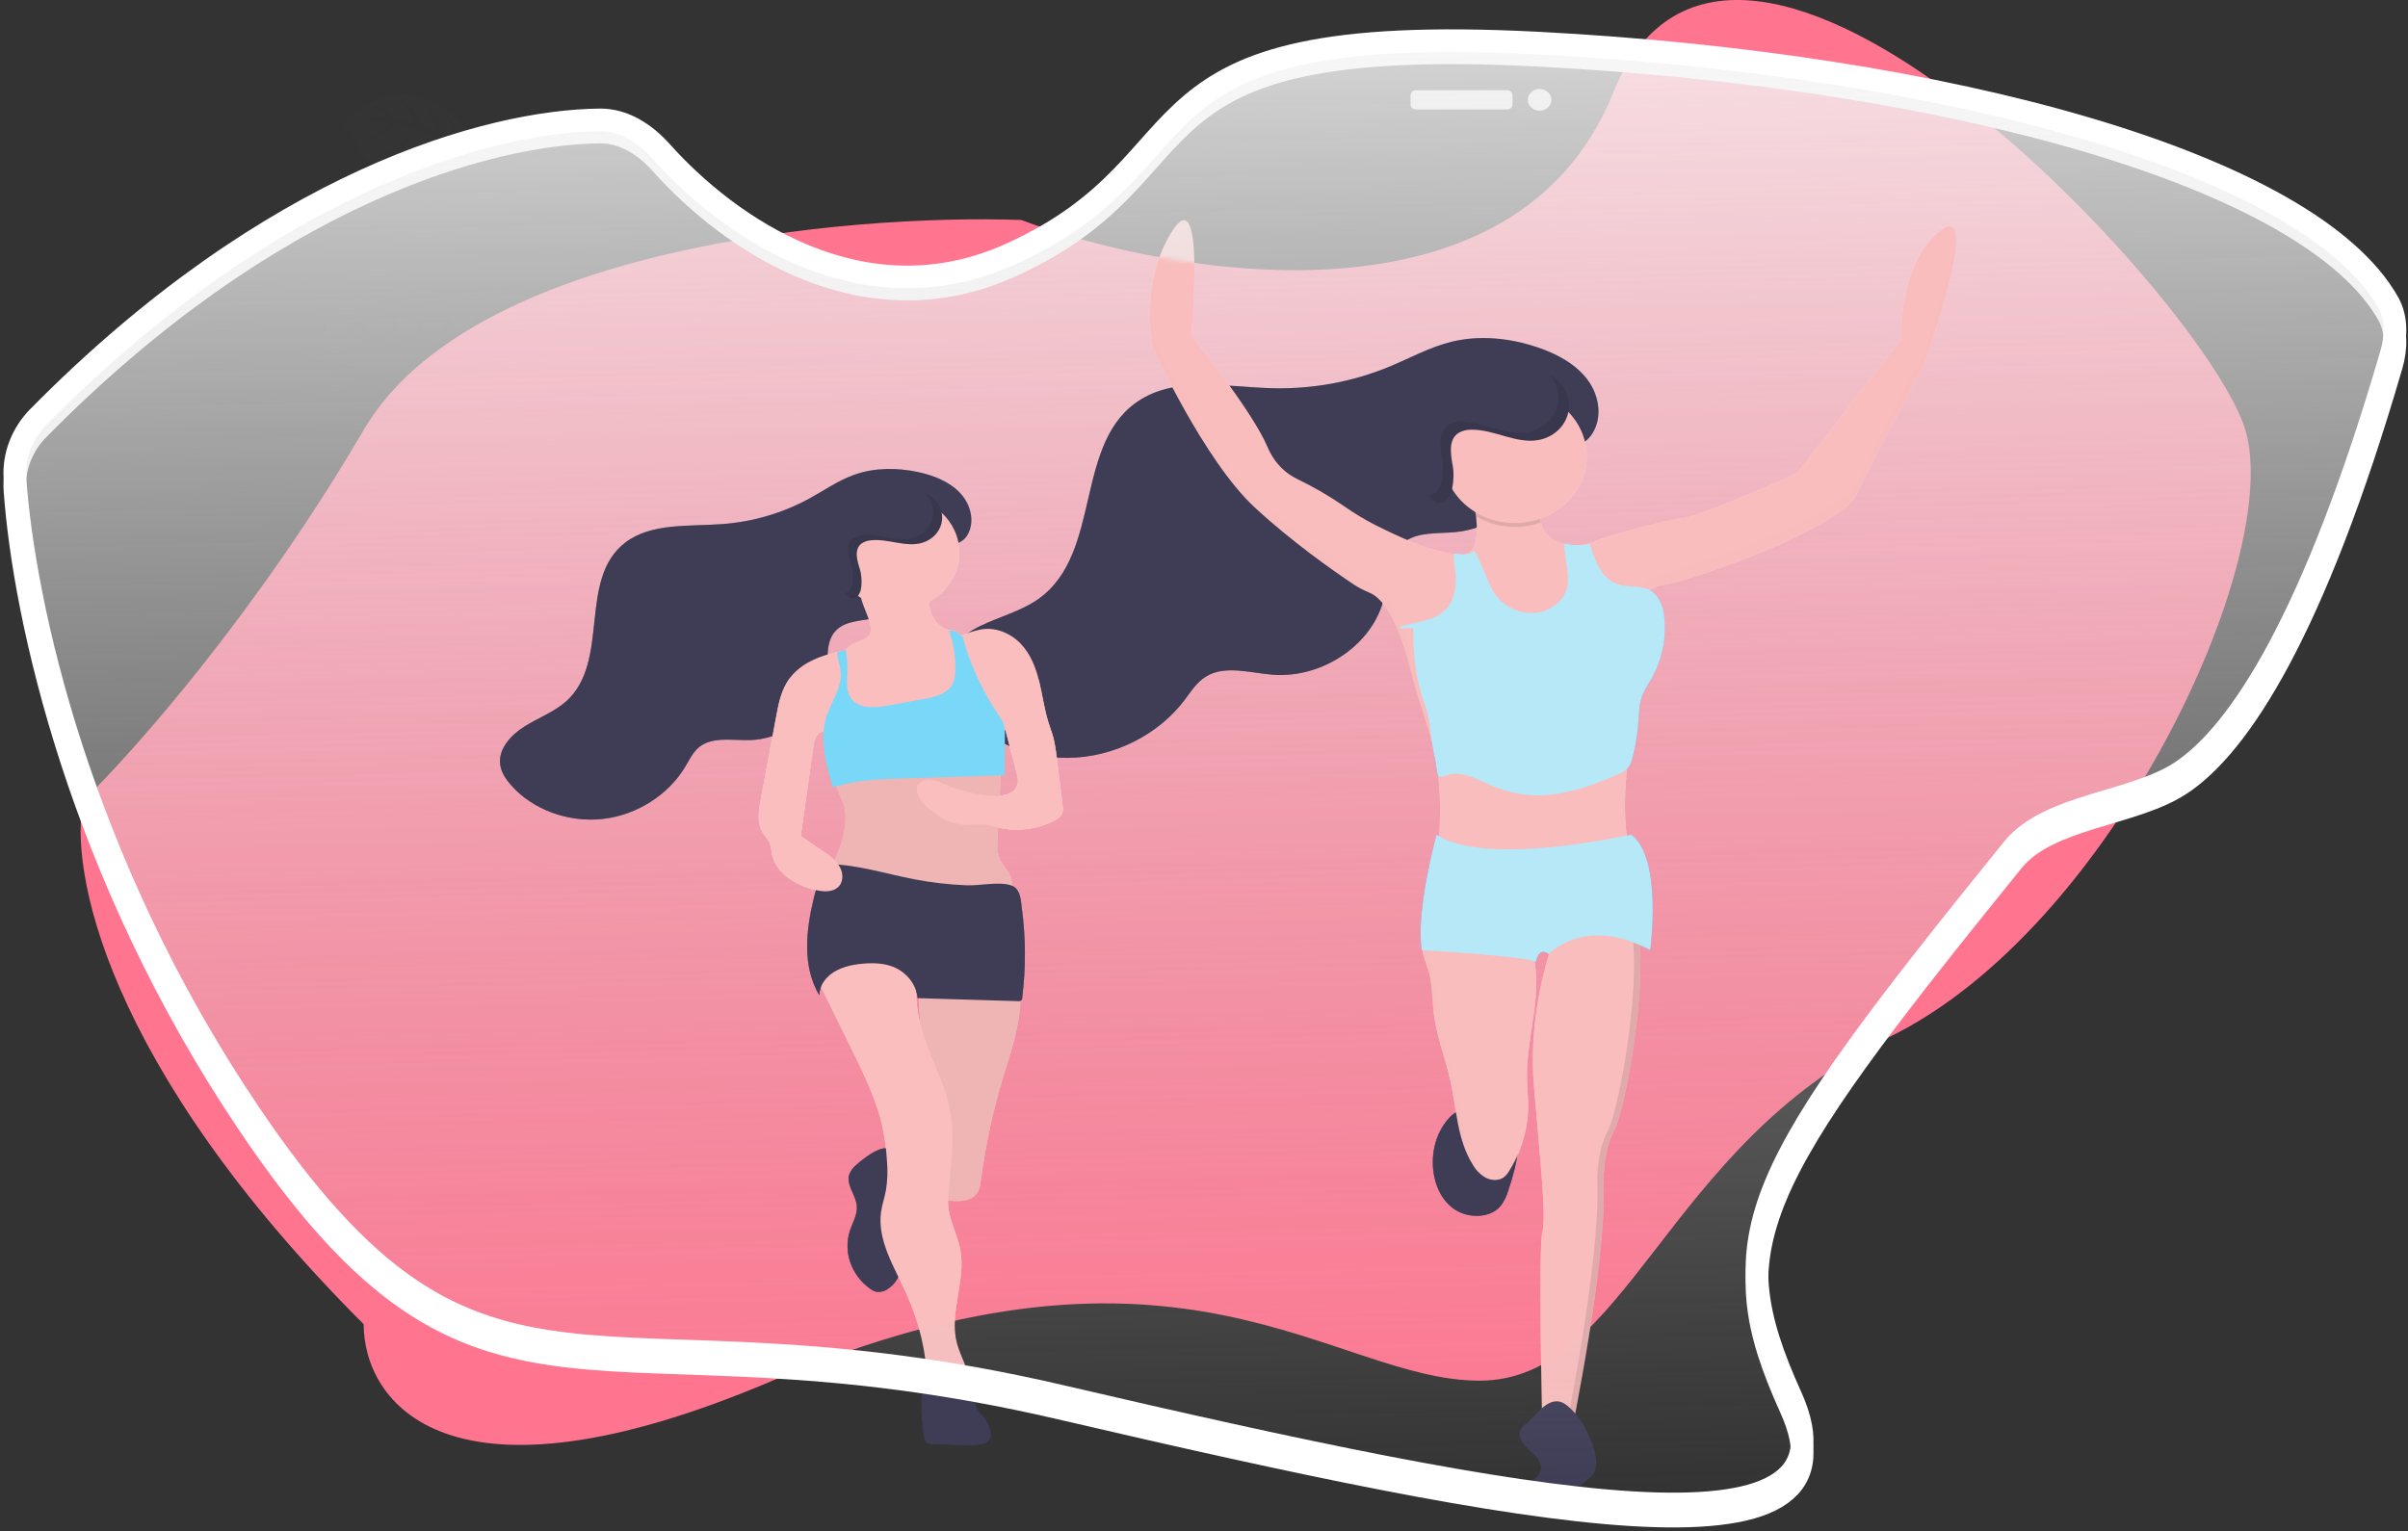 <svg width="533" height="339" viewBox="0 0 533 339" fill="none" xmlns="http://www.w3.org/2000/svg">
<rect x="0" y="0" width="533" height="339" fill="#333333" stroke="none"/>
<path d="M18.5 177.201C15.167 191.868 22.9 235.601 80.5 293.201C80.5 310.201 98.6 336.501 171 305.701C261.5 267.201 295 305.701 327.5 305.701C360 305.701 368.5 253.701 418 229.701C467.5 205.701 505.5 123.701 497 95.201C488.5 66.701 384 -45.799 357 20.701C335.4 73.901 260.667 61.534 226 48.701C187.333 47.368 104.1 54.801 80.5 95.201C56.9 135.601 29.333 166.701 18.5 177.201Z" fill="#FF7590"/>
<path d="M317.203 258.661C317.494 262.132 318.935 265.724 321.969 267.771C325.002 269.819 329.829 269.78 332.146 267.029C332.924 265.997 333.496 264.844 333.836 263.624C335.788 257.906 337.173 251.651 335.034 245.99C330.208 245.699 324.614 243.595 320.99 247.291C318.065 250.302 316.866 254.648 317.203 258.661Z" fill="#3F3D56"/>
<path d="M339.608 223.683C338.966 228.728 337.876 233.752 337.988 238.832C338.03 240.793 338.255 242.736 338.259 244.706C338.268 249.82 336.814 254.844 334.046 259.269C333.755 259.789 333.365 260.256 332.895 260.648C331.785 261.481 330.114 261.412 328.869 260.774C327.652 260.073 326.664 259.079 326.009 257.898C322.521 252.362 322.423 245.634 321.042 239.357C319.984 234.554 318.13 229.9 317.461 225.041C317.025 221.913 317.091 218.725 316.398 215.636C316.187 214.703 315.598 213.302 315.209 211.927C314.853 210.699 314.657 209.493 315.022 208.665C315.766 206.968 318.205 207.628 319.792 207.732C325.38 208.116 330.993 208.103 336.579 207.693C337.131 207.654 337.759 207.632 338.147 207.997C338.317 208.181 338.444 208.395 338.522 208.626C338.966 209.753 339.306 210.914 339.537 212.096C340.31 215.875 340.094 219.835 339.608 223.683Z" fill="#FABDBD"/>
<g opacity="0.1">
<path opacity="0.1" d="M337.454 207.693C337.166 207.665 336.876 207.665 336.588 207.693C333.911 207.892 331.228 207.992 328.551 208.005C331.518 208.011 334.486 207.907 337.454 207.693Z" fill="black"/>
<path opacity="0.1" d="M329.815 260.774C328.598 260.073 327.609 259.079 326.954 257.898C323.467 252.362 323.368 245.634 321.987 239.357C320.93 234.554 319.076 229.9 318.406 225.041C317.971 221.913 318.037 218.725 317.344 215.636C317.133 214.703 316.543 213.302 316.155 211.927C315.799 210.699 315.602 209.493 315.967 208.665C316.122 208.325 316.384 208.036 316.717 207.835C317.051 207.634 317.442 207.53 317.84 207.537C316.656 207.463 315.499 207.593 315.031 208.665C314.666 209.493 314.863 210.699 315.218 211.927C315.607 213.302 316.197 214.703 316.407 215.636C317.1 218.725 317.035 221.913 317.47 225.041C318.14 229.904 319.993 234.559 321.051 239.357C322.432 245.634 322.531 252.371 326.018 257.898C326.673 259.079 327.662 260.073 328.878 260.774C329.626 261.157 330.482 261.318 331.331 261.234C330.799 261.169 330.285 261.013 329.815 260.774Z" fill="black"/>
</g>
<path d="M357.307 250.289C354.499 255.494 354.967 262.869 354.967 262.869C355.435 280.222 347.945 316.662 347.945 316.662H341.391C341.391 316.662 340.455 276.317 341.391 272.847C342.327 269.376 340.923 257.23 339.519 240.311C338.475 227.731 341.316 216.33 342.842 211.328C343.367 209.593 343.732 208.643 343.732 208.643C343.732 208.643 354.499 193.893 360.584 200.834C361.989 202.448 362.733 205.706 362.99 209.818C363.824 223.388 359.461 246.293 357.307 250.289Z" fill="#FABDBD"/>
<path opacity="0.1" d="M362.99 209.818C362.733 205.706 361.998 202.444 360.584 200.834C359.227 199.29 357.635 198.821 355.987 199.025C357.264 199.222 358.409 199.87 359.18 200.834C360.584 202.448 361.329 205.706 361.586 209.818C362.419 223.388 358.056 246.293 355.903 250.289C353.094 255.494 353.562 262.869 353.562 262.869C354.03 280.222 346.541 316.662 346.541 316.662H347.945C347.945 316.662 355.435 280.222 354.967 262.869C354.967 262.869 354.499 255.494 357.307 250.289C359.461 246.293 363.824 223.388 362.99 209.818Z" fill="black"/>
<path d="M337.983 315.078C337.46 315.459 337.008 315.916 336.644 316.432C335.806 317.898 336.996 319.651 338.269 320.818C339.542 321.985 341.078 323.234 341.078 324.895C341.078 326.232 339.987 327.377 338.765 328.088C338.11 328.47 337.286 328.956 337.422 329.676C337.469 329.858 337.553 330.03 337.67 330.184C338.718 331.672 340.577 332.544 342.459 332.873C344.34 333.203 346.283 333.06 348.198 332.917C348.484 332.926 348.765 332.836 348.984 332.665C349.123 332.492 349.197 332.282 349.195 332.066C349.288 331.147 349.228 330.175 349.663 329.346C350.271 328.214 351.671 327.637 352.472 326.622C353.595 325.234 353.441 323.303 353.015 321.616C352.078 317.941 349.995 313.751 346.868 311.204C343.245 308.281 340.403 312.966 337.983 315.078Z" fill="#3F3D56"/>
<path d="M352.167 96.416C354.78 92.798 354.101 87.74 351.432 84.139C348.764 80.539 344.476 78.274 340.052 76.812C334.088 74.843 327.511 74.17 321.384 75.65C316.506 76.825 312.124 79.285 307.527 81.185C299.394 84.548 290.552 86.178 281.649 85.957C271.767 85.701 260.94 83.354 252.649 88.36C237.473 97.509 244.223 122.41 229.866 132.609C225.994 135.359 221.121 136.561 216.814 138.682C212.508 140.804 208.426 144.495 208.529 149.016C208.575 151.185 209.605 153.254 210.869 155.089C216.253 162.997 226.317 167.891 236.396 167.8C246.475 167.708 256.31 162.741 262.119 155.098C263.575 153.185 264.858 151.055 266.969 149.779C271.182 147.22 276.734 149.011 281.762 149.393C292.954 150.239 304.152 142.452 306.38 132.236C307.317 127.876 307.153 122.666 310.94 119.929C313.997 117.72 318.299 118.193 322.175 117.816C329.262 117.135 334.856 113.044 338.704 107.699C340.469 105.248 340.675 102.32 343.081 100.39C345.674 98.268 349.686 99.835 352.167 96.416Z" fill="#3F3D56"/>
<g opacity="0.1">
<path opacity="0.1" d="M272.287 86.794C276.392 86.898 280.497 86.608 284.538 85.927C283.424 85.957 282.3 85.957 281.181 85.927C273.424 85.727 265.087 84.243 257.85 86.031C262.625 86.074 267.564 86.673 272.287 86.794Z" fill="black"/>
<path opacity="0.1" d="M257.597 150.642C255.486 151.918 254.203 154.048 252.747 155.961C248.273 161.782 241.733 165.96 234.271 167.765C234.818 167.787 235.366 167.8 235.918 167.795C246.006 167.704 255.832 162.737 261.642 155.093C263.098 153.18 264.38 151.05 266.492 149.775L266.857 149.567C263.552 149.146 260.308 148.998 257.597 150.642Z" fill="black"/>
<path opacity="0.1" d="M350.96 84.126C348.296 80.543 344.003 78.261 339.58 76.799C333.616 74.83 327.039 74.157 320.911 75.636C320.77 75.667 320.635 75.706 320.499 75.741C323.977 75.92 327.409 76.569 330.685 77.667C335.109 79.129 339.402 81.41 342.065 84.994C344.729 88.577 345.412 93.67 342.8 97.271C340.319 100.702 336.307 99.136 333.681 101.249C331.275 103.179 331.069 106.107 329.304 108.558C325.995 113.144 321.388 116.801 315.654 118.189C317.625 117.972 319.703 117.998 321.669 117.807C328.757 117.126 334.351 113.035 338.199 107.691C339.963 105.24 340.169 102.312 342.576 100.381C345.202 98.268 349.214 99.835 351.695 96.403C354.311 92.785 353.633 87.71 350.96 84.126Z" fill="black"/>
<path opacity="0.1" d="M312.78 118.675C308.927 119.048 304.625 118.579 301.545 120.788C297.757 123.525 297.94 128.735 296.985 133.095C295.342 140.717 288.667 147.003 280.741 149.341L281.298 149.389C292.491 150.235 303.689 142.448 305.917 132.231C306.853 127.872 306.689 122.662 310.476 119.924C311.346 119.321 312.333 118.88 313.383 118.623C313.173 118.627 312.981 118.658 312.78 118.675Z" fill="black"/>
</g>
<path d="M425.887 80.886C425.887 80.886 414.652 101.709 410.907 109.517C407.162 117.326 372.989 129.039 368.308 129.472C367.053 129.632 365.883 130.154 364.966 130.965C362.321 133.134 360.818 136.847 360.818 136.847C360.818 136.847 362.691 148.56 360.35 168.082C360.303 168.459 360.261 168.836 360.224 169.201C358.183 187.777 362.457 192.158 362.457 192.158C362.457 192.158 317.049 208.209 318.453 187.386C318.893 180.831 318.828 176.042 318.392 172.038C317.916 167.939 317.016 163.892 315.705 159.952C314.596 156.356 313.271 152.412 311.899 147.042C311.239 144.362 310.369 141.731 309.297 139.168C309.264 139.09 309.231 139.012 309.203 138.938C306.862 133.555 304.522 131.815 303.183 131.251C301.919 130.741 300.714 130.114 299.588 129.377C295.262 126.483 285.979 119.998 277.712 112.337C266.477 101.925 255.242 77.198 255.242 77.198C255.242 77.198 251.966 62.883 259.456 51.17C266.946 39.457 263.669 74.162 263.669 74.162C263.669 74.162 277.244 91.08 280.521 98.889C282.206 102.906 284.884 104.962 287.075 106.029C290.694 107.775 294.16 109.783 297.439 112.033C299.655 113.585 301.984 114.994 304.409 116.25C309.643 118.853 315.911 121.79 321.135 122.562C321.951 122.687 322.776 122.752 323.602 122.757C323.995 122.769 324.384 122.696 324.742 122.546C325.099 122.395 325.414 122.171 325.662 121.889C327.067 120.358 327.034 117.061 326.711 114.35C326.538 112.945 326.282 111.551 325.943 110.172C325.943 110.172 341.157 101.279 340.689 112.124C340.616 113.323 340.736 114.524 341.045 115.69C341.294 116.76 341.845 117.75 342.642 118.558C343.439 119.366 344.453 119.963 345.581 120.289C347.408 120.785 349.341 120.843 351.198 120.458C351.777 120.366 352.337 120.189 352.855 119.933C354.26 119.065 368.304 115.161 372.517 114.727C376.73 114.293 397.795 104.75 397.795 104.75L420.733 75.25C420.733 75.25 420.265 57.898 429.628 50.957C438.99 44.016 425.887 80.886 425.887 80.886Z" fill="#FABDBD"/>
<g opacity="0.1">
<path opacity="0.1" d="M360.224 166.598C359.815 170.084 359.635 173.59 359.685 177.096C359.732 174.806 359.896 172.19 360.224 169.201C360.261 168.836 360.303 168.459 360.35 168.082C361.169 161.401 361.56 154.681 361.52 147.957C361.448 153.812 361.058 159.66 360.35 165.479C360.322 165.856 360.261 166.234 360.224 166.598Z" fill="black"/>
<path opacity="0.1" d="M326.43 109.895C326.116 110.064 325.962 110.168 325.962 110.168C326.417 112.024 326.717 113.909 326.861 115.807C326.955 113.828 326.811 111.845 326.43 109.895Z" fill="black"/>
<path opacity="0.1" d="M263.889 71.806C264.118 68.769 264.46 63.325 264.394 58.484C264.315 64.956 263.692 71.559 263.692 71.559L263.889 71.806Z" fill="black"/>
<path opacity="0.1" d="M318.486 186.879C318.486 187.048 318.486 187.217 318.453 187.386C317.049 208.209 362.457 192.158 362.457 192.158C361.926 191.493 361.525 190.747 361.272 189.954C354.433 192.21 320.064 202.7 318.486 186.879Z" fill="black"/>
<path opacity="0.1" d="M425.887 78.283C425.887 78.283 414.652 99.106 410.907 106.914C407.162 114.723 372.989 126.436 368.308 126.87C367.053 127.029 365.883 127.551 364.966 128.362C362.321 130.531 360.818 134.244 360.818 134.244C360.818 134.244 360.931 134.951 361.066 136.296C361.591 135.181 362.939 132.622 364.966 130.965C365.883 130.154 367.053 129.632 368.308 129.472C372.989 129.039 407.162 117.326 410.907 109.517C414.652 101.709 425.887 80.886 425.887 80.886C425.887 80.886 433.803 58.609 432.933 51.946C432.212 60.483 425.887 78.283 425.887 78.283Z" fill="black"/>
<path opacity="0.1" d="M318.392 169.435C317.916 165.336 317.016 161.289 315.705 157.349C314.596 153.753 313.271 149.81 311.899 144.439C311.239 141.759 310.369 139.128 309.297 136.565C309.264 136.487 309.231 136.409 309.203 136.335C306.862 130.952 304.522 129.212 303.183 128.648C301.919 128.139 300.714 127.511 299.588 126.774C295.262 123.881 285.979 117.395 277.712 109.734C266.477 99.323 255.243 74.595 255.243 74.595C254.827 72.508 254.596 70.393 254.55 68.27C254.435 71.261 254.668 74.254 255.243 77.198C255.243 77.198 266.477 101.925 277.712 112.337C285.979 119.998 295.262 126.484 299.588 129.377C300.723 130.115 301.937 130.743 303.211 131.251C304.545 131.815 306.881 133.555 309.231 138.938C309.259 139.012 309.292 139.09 309.325 139.168C310.393 141.731 311.258 144.363 311.914 147.042C313.285 152.412 314.61 156.356 315.719 159.952C317.03 163.892 317.93 167.939 318.406 172.038C318.603 173.851 318.72 175.825 318.753 178.046C318.809 175.172 318.689 172.297 318.392 169.435Z" fill="black"/>
</g>
<path d="M365.383 150.547C364.668 151.642 364.042 152.785 363.51 153.965C362.803 155.787 362.799 157.77 362.668 159.7C362.481 162.41 362.036 165.098 361.338 167.735C361.225 168.22 361.069 168.696 360.87 169.157C360.73 169.468 360.546 169.76 360.322 170.025C360.073 170.308 359.779 170.555 359.452 170.758C358.949 171.069 358.418 171.337 357.865 171.561C351.348 174.381 344.242 176.871 337.132 175.899C334.126 175.412 331.217 174.505 328.504 173.209C325.929 172.051 323.018 170.676 320.349 171.639C319.94 171.831 319.498 171.959 319.043 172.016C318.955 172.018 318.867 172.01 318.781 171.995C317.901 171.838 317.901 169.088 317.7 168.277C316.932 165.162 316.815 162.637 316.356 159.93C316.112 158.433 315.735 156.958 315.228 155.518C313.356 150.269 312.789 144.673 312.789 139.172C312.789 138.899 310.683 139.172 309.98 139.146C309.803 139.146 309.704 139.12 309.746 139.064C309.787 139.01 309.834 138.961 309.887 138.917C310.132 138.732 310.418 138.6 310.725 138.53L311.277 138.379C314.17 137.619 317.363 137.303 319.525 135.416C321.772 133.468 322.334 130.357 322.236 127.512C322.208 126.596 321.726 124.375 321.805 122.531C322.621 122.656 323.446 122.722 324.272 122.727C324.664 122.738 325.054 122.666 325.411 122.516C325.769 122.365 326.084 122.14 326.332 121.859C327.113 123.26 327.789 124.71 328.354 126.197C329.15 128.011 329.759 129.919 330.924 131.559C332.797 134.231 336.252 135.988 339.688 135.719C343.124 135.45 346.321 133.004 346.934 129.863C347.472 127.108 346.223 123.143 346.251 120.28C348.077 120.777 350.01 120.835 351.868 120.449C351.947 120.626 352.014 120.807 352.069 120.991C353.123 124.34 354.527 128.184 358.061 129.373C360.346 130.136 363.047 129.564 365.158 130.674C365.32 130.761 365.477 130.856 365.626 130.96C366.114 131.296 366.534 131.709 366.867 132.179C367.734 133.506 368.249 135.005 368.369 136.552C368.91 141.389 367.869 146.265 365.383 150.547Z" fill="#6C63FF"/>
<path opacity="0.1" d="M341.045 115.686C338.71 116.52 336.195 116.833 333.705 116.6C331.215 116.368 328.819 115.595 326.711 114.345C326.538 112.941 326.282 111.546 325.943 110.168C325.943 110.168 341.157 101.275 340.689 112.12C340.616 113.318 340.736 114.52 341.045 115.686Z" fill="black"/>
<path d="M335.301 115.807C344.091 115.807 351.217 109.204 351.217 101.058C351.217 92.912 344.091 86.308 335.301 86.308C326.511 86.308 319.385 92.912 319.385 101.058C319.385 109.204 326.511 115.807 335.301 115.807Z" fill="#FABDBD"/>
<path d="M321.613 103.5C321.145 100.793 320.424 97.383 322.868 95.835C323.739 95.345 324.747 95.104 325.765 95.141C330.826 95.093 335.661 98.359 340.623 97.405C342.203 97.099 343.653 96.376 344.799 95.323C345.945 94.271 346.739 92.935 347.086 91.474C347.432 90.014 347.315 88.492 346.75 87.091C346.185 85.691 345.195 84.471 343.9 83.58C341.948 82.235 339.481 81.749 337.094 81.293C330.816 80.096 324.263 78.903 318.065 80.426C311.867 81.948 306.202 87.098 306.699 93.006C306.933 95.835 308.487 98.403 310.111 100.815C311.347 102.646 316.159 111.226 318.495 111.357C321.791 111.534 321.936 105.27 321.613 103.5Z" fill="#3F3D56"/>
<path d="M361.052 184.783C361.052 184.783 328.752 192.158 317.985 184.783C317.985 184.783 313.304 201.702 314.708 210.378C314.708 210.378 337.646 211.68 339.987 212.981C339.987 212.981 340.455 209.51 342.796 211.246C342.796 211.246 350.754 202.57 365.265 210.378C365.265 210.378 368.074 189.989 361.052 184.783Z" fill="#6C63FF"/>
<path opacity="0.1" d="M343.91 83.58C343.577 83.356 343.228 83.153 342.866 82.972C343.832 83.99 344.493 85.225 344.782 86.553C345.072 87.882 344.98 89.257 344.516 90.543C344.052 91.828 343.232 92.978 342.139 93.878C341.045 94.778 339.715 95.396 338.283 95.67C333.321 96.624 328.485 93.358 323.425 93.405C322.406 93.368 321.398 93.61 320.527 94.1C318.083 95.648 318.8 99.058 319.268 101.765C319.577 103.535 319.45 109.799 316.164 109.63H316.108C317.011 110.649 317.854 111.339 318.505 111.365C321.781 111.534 321.917 105.292 321.608 103.5C321.14 100.793 320.424 97.383 322.868 95.835C323.739 95.345 324.747 95.104 325.765 95.141C330.826 95.093 335.661 98.36 340.623 97.405C342.203 97.099 343.653 96.376 344.799 95.323C345.945 94.271 346.739 92.935 347.086 91.474C347.432 90.014 347.315 88.492 346.75 87.091C346.185 85.691 345.195 84.471 343.9 83.58H343.91Z" fill="black"/>
<g opacity="0.1">
<path opacity="0.1" d="M111.421 62.974C111.421 62.974 76.419 49.335 71.832 73.932C71.832 73.932 69.44 77.762 72.768 80.929C72.768 80.929 73.484 79.233 76.869 80.99C78.077 81.605 79.359 82.087 80.689 82.426C82.486 82.885 84.395 82.791 86.128 82.157C86.128 82.157 97.639 81.58 107.32 67.624C107.32 67.624 111.468 65.247 111.679 64.358L104.741 64.791C104.741 64.791 105.27 69.498 102.4 72.322C102.4 72.322 104.952 65.021 103.725 64.813C103.477 64.77 100.06 65.19 100.06 65.19C100.06 65.19 100.944 73.372 96.315 77.606C96.315 77.606 100.612 69.281 98.74 65.338L93.623 66.253C93.623 66.253 95.027 74.86 89.962 79.871C89.962 79.871 94.124 71.021 92.518 66.522L87.612 68.049C87.612 68.049 88.797 76.474 84.56 80.63C84.56 80.63 88.258 69.954 86.517 68.483C86.517 68.483 82.107 70.14 81.162 71.086C81.162 71.086 81.864 77.159 79.167 79.328C79.167 79.328 80.825 71.954 80.005 71.65C80.005 71.65 74.879 75.224 73.321 78.309C73.321 78.309 75.268 73.598 79.359 70.934C79.359 70.934 75.923 70.396 73.274 71.728C73.274 71.728 75.048 68.6 80.6 70.084C80.6 70.084 84.715 67.446 85.539 67.481C85.539 67.481 80.286 65.312 76.49 65.576C76.49 65.576 80.558 63.407 86.826 67.034L91.713 65.394C91.713 65.394 84.93 62.171 81.527 62.184C81.527 62.184 86.049 60.566 92.986 65.078L97.991 64.127C97.991 64.127 92.373 60.939 88.586 60.197C88.586 60.197 93.132 59.533 99.437 63.911L102.864 63.642C102.864 63.642 98.716 61.382 97.462 60.831C96.207 60.28 96.263 59.92 96.263 59.92C99.249 60.4 102.032 61.641 104.301 63.503C104.301 63.503 111.388 63.377 111.421 62.974Z" fill="#6C63FF"/>
</g>
<g opacity="0.1">
<path opacity="0.1" d="M110.129 38.524C110.129 38.524 97.705 11.944 79.874 24.134C79.874 24.134 76.097 25.15 76.129 28.776C76.129 28.776 77.599 28.147 78.526 30.976C78.873 31.98 79.344 32.944 79.93 33.848C80.706 35.063 81.888 36.012 83.296 36.55C83.296 36.55 90.487 42.285 104.83 39.105C104.83 39.105 108.757 39.886 109.432 39.465L105.045 36.056C105.045 36.056 102.471 39.131 99.016 39.283C99.016 39.283 105.022 36.29 104.418 35.518C104.296 35.362 102.012 33.809 102.012 33.809C102.012 33.809 97.504 39.136 92.181 39.218C92.181 39.218 99.854 36.537 101.165 33.21L97.565 31.041C97.565 31.041 93.099 36.893 87.018 37.197C87.018 37.197 94.929 34.16 96.741 30.62L92.888 28.937C92.888 28.937 88.413 34.576 83.352 34.789C83.352 34.789 92.111 30.399 91.975 28.607C91.975 28.607 88.338 27.262 87.186 27.34C87.186 27.34 83.877 31.31 80.923 31.197C80.923 31.197 86.442 27.687 86.138 27.076C86.138 27.076 80.895 26.494 78.072 27.51C78.072 27.51 82.126 25.74 86.194 26.321C86.194 26.321 84.485 24.182 82.103 23.588C82.103 23.588 85.08 22.664 87.467 26.477C87.467 26.477 91.531 27.08 92.003 27.531C92.003 27.531 90.225 23.458 87.79 21.623C87.79 21.623 91.535 22.49 93.033 27.943L96.942 29.553C96.942 29.553 94.896 24.056 92.841 22.273C92.841 22.273 96.525 23.696 97.874 30.039L101.427 32.117C101.427 32.117 100.046 27.258 98.257 24.837C98.257 24.837 101.366 26.837 102.424 32.767L104.624 34.416C104.624 34.416 103.547 30.885 103.14 29.895C102.733 28.907 102.99 28.724 102.99 28.724C104.466 30.587 105.356 32.793 105.56 35.097C105.56 35.097 109.876 38.75 110.129 38.524Z" fill="#6C63FF"/>
</g>
<path d="M333.588 19.987H313.407C312.75 19.987 312.218 20.481 312.218 21.089V23.132C312.218 23.741 312.75 24.234 313.407 24.234H333.588C334.244 24.234 334.777 23.741 334.777 23.132V21.089C334.777 20.481 334.244 19.987 333.588 19.987Z" fill="#E6E8EC"/>
<path d="M340.787 24.516C342.222 24.516 343.385 23.438 343.385 22.109C343.385 20.779 342.222 19.701 340.787 19.701C339.352 19.701 338.189 20.779 338.189 22.109C338.189 23.438 339.352 24.516 340.787 24.516Z" fill="#E6E8EC"/>
<path d="M189.541 257.928C188.857 258.484 188.33 259.187 188.006 259.976C187.206 262.292 189.443 264.565 189.659 266.99C189.827 268.917 188.722 270.712 188.095 272.561C187.387 274.856 187.433 277.295 188.227 279.567C189.02 281.838 190.526 283.839 192.552 285.315C192.983 285.654 193.492 285.897 194.04 286.026C194.493 286.076 194.951 286.041 195.388 285.922C195.825 285.802 196.232 285.602 196.582 285.332C197.669 284.599 198.498 283.585 198.965 282.417C199.353 281.269 199.563 280.075 199.587 278.872L199.92 274.231C200.266 269.385 200.58 264.388 199.307 259.629C198.89 258.067 198.118 254.479 196.17 254.262C194.223 254.045 190.834 256.757 189.541 257.928Z" fill="#3F3D56"/>
<path d="M222.198 237.99C219.859 245.6 218.164 253.367 217.128 261.221C216.978 262.327 216.824 263.49 216.103 264.383C214.666 266.175 211.787 266.062 209.399 265.771C208.826 265.744 208.268 265.595 207.765 265.338C206.867 264.774 206.67 263.646 206.562 262.644C204.927 247.871 203.835 233.059 203.286 218.208C203.262 217.64 223.27 217.588 224.983 219.076C226.696 220.564 225.367 226.13 224.983 228.026C224.356 231.401 223.223 234.689 222.198 237.99Z" fill="#FBBEBE"/>
<path opacity="0.05" d="M222.198 237.99C219.859 245.6 218.164 253.367 217.128 261.221C216.978 262.327 216.824 263.49 216.103 264.383C214.666 266.175 211.787 266.062 209.399 265.771C208.826 265.744 208.268 265.595 207.765 265.338C206.867 264.774 206.67 263.646 206.562 262.644C204.927 247.871 203.835 233.059 203.286 218.208C203.262 217.64 223.27 217.588 224.983 219.076C226.696 220.564 225.367 226.13 224.983 228.026C224.356 231.401 223.223 234.689 222.198 237.99Z" fill="black"/>
<path d="M180.535 216.096L188.638 232.611C191.334 238.103 194.049 243.656 195.337 249.569C195.853 252.039 196.183 254.539 196.325 257.052C196.52 259.205 196.448 261.373 196.109 263.511C195.814 265.099 195.271 266.643 195.033 268.24C194.096 274.604 197.986 280.59 200.65 286.512C202.951 291.598 204.416 296.975 204.994 302.463C205.238 304.801 205.373 307.283 206.815 309.213C209.451 308.48 212.025 307.847 214.773 308.133C215.265 304.398 212.718 300.958 211.782 297.288C210.064 290.564 213.86 283.497 212.568 276.69C211.866 273.003 209.689 269.533 209.867 265.793C210.2 258.974 211.581 252.085 210.176 245.404C208.594 237.851 204.044 230.984 203.037 223.349C202.265 217.484 203.506 210.998 199.981 206.07C192.28 205.65 184.317 209.862 180.535 216.096Z" fill="#FBBEBE"/>
<path d="M207.166 319.811C206.356 319.837 205.411 319.811 204.91 319.217C204.665 318.871 204.525 318.471 204.503 318.059C204.119 315.443 203.931 312.807 203.941 310.168C203.941 309.205 203.988 308.181 204.568 307.387C204.994 306.902 205.48 306.466 206.015 306.085C207.255 305.023 208.159 303.483 209.76 302.992C210.461 302.803 211.205 302.794 211.911 302.966C212.618 303.138 213.261 303.484 213.771 303.968C214.782 304.966 215.407 306.246 215.55 307.608C215.784 309.222 215.588 310.979 216.51 312.38C216.875 312.922 217.385 313.365 217.797 313.877C219.202 315.612 220.461 319.009 217.563 319.711C214.492 320.453 210.354 319.716 207.166 319.811Z" fill="#3F3D56"/>
<path d="M214.193 118.358C215.831 115.426 214.853 111.652 212.512 109.161C210.172 106.671 206.75 105.283 203.257 104.533C198.576 103.518 193.558 103.526 189.078 105.123C185.506 106.394 182.431 108.593 179.135 110.389C173.311 113.566 166.793 115.493 160.059 116.029C152.569 116.614 144.204 115.703 138.413 120.124C127.805 128.219 135.192 146.46 125.306 155.293C122.637 157.674 119.075 158.963 116.018 160.902C112.961 162.841 110.227 165.943 110.719 169.344C110.953 170.979 111.917 172.454 113.031 173.743C117.816 179.283 125.849 182.185 133.446 181.321C141.044 180.458 148 175.938 151.703 169.717C152.639 168.16 153.398 166.455 154.872 165.323C157.826 163.062 162.161 163.978 165.99 163.869C174.505 163.626 182.239 156.863 182.983 148.994C183.301 145.632 182.683 141.719 185.291 139.359C187.393 137.45 190.679 137.468 193.553 136.882C198.834 135.81 202.677 132.271 205.088 127.95C206.193 125.963 206.08 123.742 207.719 122.093C209.465 120.28 212.634 121.143 214.193 118.358Z" fill="#3F3D56"/>
<g opacity="0.1">
<path opacity="0.1" d="M153.079 117.404C156.185 117.158 159.255 116.616 162.24 115.786C161.398 115.894 160.555 115.985 159.708 116.05C153.838 116.506 147.415 116.05 142.125 117.963C145.73 117.621 149.508 117.681 153.079 117.404Z" fill="black"/>
<path opacity="0.1" d="M147.855 166.698C146.381 167.826 145.603 169.535 144.686 171.092C141.849 175.831 137.306 179.496 131.85 181.447C132.267 181.421 132.683 181.387 133.1 181.339C140.697 180.471 147.654 175.96 151.357 169.739C152.293 168.181 153.047 166.472 154.526 165.344L154.779 165.162C152.209 165.106 149.746 165.249 147.855 166.698Z" fill="black"/>
<path opacity="0.1" d="M212.161 109.187C209.821 106.697 206.375 105.314 202.906 104.559C198.225 103.544 193.207 103.557 188.722 105.153L188.423 105.266C191.061 105.127 193.707 105.344 196.278 105.912C199.747 106.667 203.197 108.051 205.533 110.545C207.868 113.04 208.852 116.809 207.213 119.742C205.654 122.527 202.485 121.659 200.702 123.46C199.063 125.104 199.175 127.329 198.071 129.316C195.997 133.034 192.856 136.166 188.661 137.654C190.127 137.333 191.7 137.19 193.16 136.895C198.44 135.819 202.284 132.284 204.695 127.963C205.804 125.976 205.692 123.75 207.325 122.106C209.114 120.306 212.283 121.169 213.837 118.389C215.476 115.465 214.497 111.691 212.161 109.187Z" fill="black"/>
<path opacity="0.1" d="M186.536 138.253C183.662 138.834 180.376 138.821 178.274 140.725C175.666 143.09 176.284 147.003 175.966 150.365C175.409 156.243 170.948 161.505 165.176 163.895H165.602C174.117 163.652 181.846 156.885 182.59 149.02C182.913 145.654 182.295 141.741 184.902 139.381C185.5 138.852 186.203 138.437 186.971 138.157L186.536 138.253Z" fill="black"/>
</g>
<path d="M214.333 157.839C213.945 158.477 213.144 158.772 212.4 159.028C204.695 161.657 196.587 164.333 188.46 163.227C188.156 162.043 187.856 160.854 187.557 159.67C187.123 157.952 186.686 156.234 186.246 154.516C186.04 153.696 185.829 152.868 185.661 152.035C185.37 150.72 185.277 149.374 185.385 148.035C185.434 147.55 185.528 147.07 185.665 146.599C185.906 145.744 186.308 144.934 186.854 144.209C186.948 144.092 187.046 143.975 187.149 143.862C187.612 143.345 188.174 142.911 188.807 142.582C190.188 141.879 192.083 141.58 192.64 140.218C192.856 139.506 192.835 138.75 192.58 138.049C192.111 136.314 191.264 134.683 190.74 132.965C190.075 130.796 191.077 130.93 193.338 130.405C197.411 129.455 201.671 128.774 205.851 129.538C205.654 131.451 205.462 133.411 205.982 135.277C206.502 137.142 207.892 138.912 209.891 139.428C210.186 139.506 210.499 139.554 210.827 139.619C211.261 139.684 211.673 139.841 212.03 140.079C212.276 140.268 212.472 140.507 212.601 140.778C212.805 141.235 212.939 141.717 212.999 142.209C213.733 146.761 214.262 151.335 214.586 155.931V156.104C214.682 156.693 214.595 157.295 214.333 157.839Z" fill="#FBBEBE"/>
<path d="M174.665 150.365C172.914 152.833 172.324 155.835 171.79 158.75L168.392 177.014C167.924 179.513 167.507 182.259 168.888 184.449C169.356 185.191 170.011 185.833 170.353 186.618C170.611 187.408 170.781 188.221 170.859 189.043C171.654 193.23 176.097 196.054 180.554 197.069C182.164 197.438 184.046 197.581 185.314 196.587C186.719 195.507 186.719 193.451 185.89 191.967C185.062 190.484 183.549 189.434 182.084 188.44L177.23 185.126L180.039 165.171C180.245 163.722 180.975 161.843 182.557 162.004C183.999 162.147 185.108 164.095 186.391 163.466C186.793 163.214 187.076 162.829 187.182 162.39C187.744 160.755 187.589 158.993 187.43 157.28L186.85 151.094C186.658 149.085 187.215 147.58 187.477 145.693C187.781 143.493 186.199 144.161 184.247 144.634C180.497 145.554 176.832 147.302 174.665 150.365Z" fill="#FBBEBE"/>
<path d="M235.029 180.358C234.672 180.914 234.144 181.359 233.512 181.634C229.722 183.614 225.265 184.195 221.032 183.261C220.057 182.995 219.066 182.781 218.064 182.619C216.463 182.436 214.834 182.731 213.219 182.619C209.942 182.389 207.063 180.493 204.793 178.28C203.426 176.979 202.185 174.849 203.459 173.452C203.814 173.115 204.256 172.867 204.743 172.73C205.23 172.594 205.746 172.573 206.244 172.671C207.235 172.876 208.191 173.206 209.086 173.652C212.219 174.998 215.57 175.854 219.005 176.185C221.346 176.411 224.323 176.042 225.133 173.981C225.526 172.979 225.25 171.869 224.974 170.832C224.218 167.992 223.463 165.15 222.708 162.308C222.656 162.059 222.561 161.821 222.427 161.6C222.389 161.541 222.343 161.486 222.291 161.436C221.993 161.205 221.632 161.055 221.247 161.002C219.501 160.603 217.755 159.956 216.505 158.763C215.686 157.916 215.033 156.943 214.577 155.887C214.446 155.623 214.324 155.354 214.197 155.085C213.238 153.011 212.227 150.885 211.445 148.708C210.899 147.236 210.497 145.721 210.242 144.183C210.036 142.851 209.924 142.239 210.71 141.649C210.921 141.502 211.145 141.371 211.379 141.259C211.74 141.081 212.147 140.903 212.578 140.734L212.994 140.574C214.275 140.099 215.591 139.711 216.931 139.411C220.18 138.713 223.649 140.17 225.877 142.474C228.105 144.777 229.262 147.792 230.001 150.807C230.741 153.822 231.12 156.911 232.047 159.878C232.407 161.041 232.857 162.186 233.166 163.349C233.497 164.732 233.733 166.133 233.873 167.544C234.313 171.138 234.751 174.733 235.188 178.328C235.35 179.005 235.294 179.71 235.029 180.358Z" fill="#FBBEBE"/>
<path d="M186.962 178.797C187.898 184.332 185.207 189.776 182.604 194.848C184.078 195.845 185.881 196.34 187.641 196.769C199.422 199.639 211.668 200.494 223.78 199.29C224.07 197.416 224.342 195.429 223.513 193.702C222.998 192.631 222.109 191.759 221.542 190.709C220.606 188.974 220.7 186.957 220.803 185.031L221.641 168.619C215.831 166.138 209.095 168.463 202.705 168.797C199.395 168.971 196.044 168.598 192.781 169.14C191.086 169.422 185.759 170.199 184.959 171.817C184.158 173.435 186.677 177.035 186.962 178.797Z" fill="#FBBEBE"/>
<path opacity="0.05" d="M186.962 178.797C187.898 184.332 185.207 189.776 182.604 194.848C184.078 195.845 185.881 196.34 187.641 196.769C199.422 199.639 211.668 200.494 223.78 199.29C224.07 197.416 224.342 195.429 223.513 193.702C222.998 192.631 222.109 191.759 221.542 190.709C220.606 188.974 220.7 186.957 220.803 185.031L221.641 168.619C215.831 166.138 209.095 168.463 202.705 168.797C199.395 168.971 196.044 168.598 192.781 169.14C191.086 169.422 185.759 170.199 184.959 171.817C184.158 173.435 186.677 177.035 186.962 178.797Z" fill="black"/>
<path d="M202.354 194.683C196.058 193.468 189.869 191.46 183.442 191.321C183.119 191.29 182.794 191.348 182.506 191.486C182.192 191.726 181.982 192.064 181.916 192.436C181.251 194.561 180.656 196.703 180.132 198.86C178.391 206.031 177.534 213.953 181.363 220.39C181.326 218.3 182.744 216.343 184.64 215.185C186.536 214.026 188.806 213.558 191.053 213.367C193.3 213.176 195.702 213.254 197.794 214.109C199.257 214.725 200.518 215.686 201.453 216.897C202.387 218.108 202.961 219.525 203.117 221.006L225.236 221.67C225.365 221.705 225.502 221.71 225.634 221.683C225.766 221.657 225.888 221.601 225.991 221.519C226.093 221.438 226.172 221.334 226.22 221.217C226.268 221.1 226.284 220.974 226.266 220.85C227.081 214.275 227.051 207.633 226.177 201.064C225.933 199.229 225.901 196.683 223.672 195.993C221.013 195.169 216.81 196.132 213.968 196.019C210.064 195.867 206.18 195.42 202.354 194.683Z" fill="#3F3D56"/>
<path d="M222.432 162.546L222.362 171.656L199.985 172.346C195.88 172.476 191.742 172.606 187.739 173.452C186.588 173.695 185.45 173.999 184.317 174.298C183.138 170.294 181.977 166.099 182.286 162.017C182.371 160.916 182.578 159.825 182.904 158.763C183.615 156.473 184.949 154.312 185.661 152.048C185.947 151.166 186.105 150.253 186.129 149.332C186.076 148.413 185.919 147.501 185.661 146.612C185.455 145.883 185.358 145.132 185.371 144.378L187.145 143.871C187.196 144.066 187.238 144.257 187.276 144.456C187.351 144.868 187.412 145.289 187.454 145.71C187.554 146.753 187.585 147.8 187.547 148.846C187.486 150.937 187.182 153.267 188.591 154.92C190.422 157.041 193.942 156.711 196.816 156.182L204.344 154.79C206.722 154.356 209.376 153.74 210.616 151.809C211.146 150.872 211.425 149.831 211.431 148.773V148.564C211.543 146.26 211.295 143.953 210.696 141.715C210.513 141.012 210.289 140.318 210.036 139.637H210.79C211.224 139.701 211.636 139.859 211.993 140.096C212.239 140.285 212.435 140.524 212.564 140.795L212.98 140.634C214.641 146.926 217.379 152.931 221.088 158.421C221.565 159.049 221.944 159.737 222.212 160.464C222.323 160.858 222.386 161.263 222.399 161.67C222.436 161.926 222.432 162.234 222.432 162.546Z" fill="#FF6F61"/>
<path d="M198.792 134.973C206.289 134.973 212.367 129.341 212.367 122.393C212.367 115.445 206.289 109.812 198.792 109.812C191.294 109.812 185.216 115.445 185.216 122.393C185.216 129.341 191.294 134.973 198.792 134.973Z" fill="#FBBEBE"/>
<path d="M174.665 150.365C172.914 152.833 172.324 155.835 171.79 158.75L168.392 177.014C167.924 179.513 167.507 182.259 168.888 184.449C169.356 185.191 170.011 185.833 170.353 186.618C170.611 187.408 170.781 188.221 170.859 189.043C171.654 193.23 176.097 196.054 180.554 197.069C182.164 197.438 184.046 197.581 185.314 196.587C186.719 195.507 186.719 193.451 185.89 191.967C185.062 190.484 183.549 189.434 182.084 188.44L177.23 185.126L180.039 165.171C180.226 163.735 176.832 147.302 174.665 150.365Z" fill="#FBBEBE"/>
<path d="M230.006 150.833C230.746 153.848 231.125 156.937 232.052 159.904C232.412 161.071 232.862 162.212 233.171 163.375C233.502 164.756 233.738 166.156 233.877 167.565L235.193 178.35C235.344 179.016 235.287 179.708 235.029 180.345C234.671 180.9 234.143 181.344 233.512 181.621C229.72 183.596 225.265 184.177 221.032 183.248C220.058 182.978 219.067 182.763 218.064 182.606C216.463 182.419 214.834 182.718 213.219 182.606C209.942 182.376 207.063 180.484 204.793 178.289C203.426 176.988 202.185 174.853 203.459 173.456C203.814 173.119 204.256 172.871 204.743 172.735C205.23 172.598 205.746 172.578 206.244 172.676C207.235 172.882 208.192 173.213 209.086 173.66C212.22 175.003 215.571 175.858 219.005 176.19C221.346 176.419 224.323 176.051 225.133 173.986C225.526 172.984 225.25 171.873 224.974 170.836L222.708 162.312C222.614 162.017 229.266 147.823 230.006 150.833Z" fill="#FBBEBE"/>
<path d="M190.389 126.267C189.785 124.258 188.938 121.746 190.637 120.384C191.248 119.947 191.983 119.686 192.753 119.634C196.568 119.2 200.514 121.282 204.166 120.172C205.33 119.819 206.36 119.161 207.13 118.278C207.901 117.395 208.379 116.325 208.507 115.195C208.635 114.066 208.408 112.927 207.853 111.915C207.297 110.902 206.438 110.061 205.378 109.491C203.782 108.624 201.877 108.454 200.037 108.302C195.192 107.89 190.141 107.509 185.609 109.17C181.078 110.832 177.258 115.109 178.194 119.538C178.63 121.651 180.039 123.469 181.471 125.152C182.571 126.431 186.986 132.526 188.76 132.44C191.259 132.31 190.782 127.572 190.389 126.267Z" fill="#3F3D56"/>
<path opacity="0.1" d="M205.378 109.491C205.108 109.346 204.826 109.22 204.535 109.114C205.357 109.805 205.969 110.684 206.309 111.663C206.65 112.642 206.707 113.687 206.474 114.693C206.242 115.699 205.729 116.63 204.986 117.395C204.243 118.159 203.297 118.729 202.242 119.048C198.59 120.159 194.644 118.076 190.829 118.51C190.059 118.563 189.324 118.824 188.713 119.261C187.014 120.623 187.861 123.134 188.465 125.143C188.858 126.444 189.336 131.186 186.845 131.316H186.803C187.575 132.015 188.273 132.47 188.769 132.444C191.26 132.314 190.782 127.577 190.389 126.271C189.785 124.262 188.938 121.751 190.637 120.388C191.248 119.952 191.983 119.691 192.753 119.638C196.568 119.204 200.514 121.286 204.166 120.176C205.33 119.823 206.36 119.166 207.13 118.283C207.901 117.4 208.379 116.329 208.507 115.2C208.635 114.071 208.408 112.931 207.853 111.919C207.298 110.907 206.438 110.065 205.378 109.495V109.491Z" fill="black"/>
<path d="M132.726 29.24C108.252 29.507 60.069 42.716 8.498 95.006C4.924 98.63 2.947 103.548 3.31 108.625C5.301 136.481 17.43 193.101 55.049 248.938C107.099 326.193 130.621 287.566 234.719 311.82C338.818 336.074 413.889 350.447 396.372 311.82C380.189 276.132 387.501 262.298 445.543 190.618C453.473 180.825 472.251 180.547 482.754 173.585C495.726 164.986 512.256 139.595 529.348 80.888C530.43 77.171 530.535 73.071 528.635 69.698C511.247 38.844 430.705 16.905 340.319 12.233C244.729 7.293 270.253 37.835 223.709 58.945C191.004 73.779 161.31 52.968 146.43 36.322C142.83 32.294 138.128 29.181 132.726 29.24Z" stroke="white" stroke-width="5" stroke-linecap="round" stroke-linejoin="round"/>
<path d="M132.726 26.539C108.252 26.806 60.069 40.015 8.498 92.305C4.924 95.929 2.947 100.847 3.31 105.924C5.301 133.78 17.43 190.4 55.049 246.237C107.099 323.492 130.621 284.865 234.719 309.119C338.818 333.373 413.889 347.746 396.372 309.119C380.189 273.431 387.501 259.597 445.543 187.917C453.473 178.124 472.251 177.846 482.754 170.884C495.726 162.285 512.256 136.894 529.348 78.187C530.43 74.47 530.535 70.37 528.635 66.997C511.247 36.144 430.705 14.204 340.319 9.532C244.729 4.592 270.253 35.134 223.709 56.244C191.004 71.078 161.31 50.267 146.43 33.621C142.83 29.593 138.128 26.48 132.726 26.539Z" fill="url(#paint0_linear)" stroke="white" stroke-width="5" stroke-linecap="round" stroke-linejoin="round"/>
<mask id="mask0" mask-type="alpha" maskUnits="userSpaceOnUse" x="17" y="0" width="482" height="320">
<path d="M18.5 177.201C15.167 191.868 22.9 235.601 80.5 293.201C80.5 310.201 98.6 336.501 171 305.701C261.5 267.201 295 305.701 327.5 305.701C360 305.701 368.5 253.701 418 229.701C467.5 205.701 505.5 123.701 497 95.201C488.5 66.701 384 -45.799 357 20.701C335.4 73.901 260.667 61.534 226 48.701C187.333 47.368 104.1 54.801 80.5 95.201C56.9 135.601 29.333 166.701 18.5 177.201Z" fill="#FF7590"/>
</mask>
<g mask="url(#mask0)">
<path d="M317.203 258.661C317.494 262.132 318.935 265.724 321.969 267.771C325.002 269.819 329.829 269.78 332.146 267.029C332.924 265.997 333.496 264.844 333.836 263.624C335.788 257.906 337.173 251.651 335.034 245.99C330.208 245.699 324.614 243.595 320.99 247.291C318.065 250.302 316.866 254.648 317.203 258.661Z" fill="#3F3D56"/>
<path d="M339.608 223.683C338.966 228.728 337.876 233.752 337.988 238.832C338.03 240.793 338.255 242.736 338.259 244.706C338.268 249.82 336.814 254.844 334.046 259.269C333.755 259.789 333.365 260.256 332.895 260.648C331.785 261.481 330.114 261.412 328.869 260.774C327.652 260.073 326.664 259.079 326.009 257.898C322.521 252.362 322.423 245.634 321.042 239.357C319.984 234.554 318.13 229.9 317.461 225.041C317.025 221.913 317.091 218.725 316.398 215.636C316.187 214.703 315.598 213.302 315.209 211.927C314.853 210.699 314.657 209.493 315.022 208.665C315.766 206.968 318.205 207.628 319.792 207.732C325.38 208.116 330.993 208.103 336.579 207.693C337.131 207.654 337.759 207.632 338.147 207.997C338.317 208.181 338.444 208.395 338.522 208.626C338.966 209.753 339.306 210.914 339.537 212.096C340.31 215.875 340.094 219.835 339.608 223.683Z" fill="#FABDBD"/>
<g opacity="0.1">
<path opacity="0.1" d="M337.454 207.693C337.166 207.665 336.876 207.665 336.588 207.693C333.911 207.892 331.228 207.992 328.551 208.005C331.518 208.011 334.486 207.907 337.454 207.693Z" fill="black"/>
<path opacity="0.1" d="M329.815 260.774C328.598 260.073 327.609 259.079 326.954 257.898C323.467 252.362 323.368 245.634 321.987 239.357C320.93 234.554 319.076 229.9 318.406 225.041C317.971 221.913 318.037 218.725 317.344 215.636C317.133 214.703 316.543 213.302 316.155 211.927C315.799 210.699 315.602 209.493 315.967 208.665C316.122 208.325 316.384 208.036 316.717 207.835C317.051 207.634 317.442 207.53 317.84 207.537C316.656 207.463 315.499 207.593 315.031 208.665C314.666 209.493 314.863 210.699 315.218 211.927C315.607 213.302 316.197 214.703 316.407 215.636C317.1 218.725 317.035 221.913 317.47 225.041C318.14 229.904 319.993 234.559 321.051 239.357C322.432 245.634 322.531 252.371 326.018 257.898C326.673 259.079 327.662 260.073 328.878 260.774C329.626 261.157 330.482 261.318 331.331 261.234C330.799 261.169 330.285 261.013 329.815 260.774Z" fill="black"/>
</g>
<path d="M357.307 250.289C354.499 255.494 354.967 262.869 354.967 262.869C355.435 280.222 347.945 316.662 347.945 316.662H341.391C341.391 316.662 340.455 276.317 341.391 272.847C342.327 269.376 340.923 257.23 339.519 240.311C338.475 227.731 341.316 216.33 342.842 211.328C343.367 209.593 343.732 208.643 343.732 208.643C343.732 208.643 354.499 193.893 360.584 200.834C361.989 202.448 362.733 205.706 362.99 209.818C363.824 223.388 359.461 246.293 357.307 250.289Z" fill="#FABDBD"/>
<path opacity="0.1" d="M362.99 209.818C362.733 205.706 361.998 202.444 360.584 200.834C359.227 199.29 357.635 198.821 355.987 199.025C357.264 199.222 358.409 199.87 359.18 200.834C360.584 202.448 361.329 205.706 361.586 209.818C362.419 223.388 358.056 246.293 355.903 250.289C353.094 255.494 353.562 262.869 353.562 262.869C354.03 280.222 346.541 316.662 346.541 316.662H347.945C347.945 316.662 355.435 280.222 354.967 262.869C354.967 262.869 354.499 255.494 357.307 250.289C359.461 246.293 363.824 223.388 362.99 209.818Z" fill="black"/>
<path d="M337.983 315.078C337.46 315.459 337.008 315.916 336.644 316.432C335.806 317.898 336.996 319.651 338.269 320.818C339.542 321.985 341.078 323.234 341.078 324.895C341.078 326.232 339.987 327.377 338.765 328.088C338.11 328.47 337.286 328.956 337.422 329.676C337.469 329.858 337.553 330.03 337.67 330.184C338.718 331.672 340.577 332.544 342.459 332.873C344.34 333.203 346.283 333.06 348.198 332.917C348.484 332.926 348.765 332.836 348.984 332.665C349.123 332.492 349.197 332.282 349.195 332.066C349.288 331.147 349.228 330.175 349.663 329.346C350.271 328.214 351.671 327.637 352.472 326.622C353.595 325.234 353.441 323.303 353.015 321.616C352.078 317.941 349.995 313.751 346.868 311.204C343.245 308.281 340.403 312.966 337.983 315.078Z" fill="#3F3D56"/>
<path d="M352.167 96.416C354.78 92.798 354.101 87.74 351.432 84.139C348.764 80.539 344.476 78.274 340.052 76.812C334.088 74.843 327.511 74.17 321.384 75.65C316.506 76.825 312.124 79.285 307.527 81.185C299.394 84.548 290.552 86.178 281.649 85.957C271.767 85.701 260.94 83.354 252.649 88.36C237.473 97.509 244.223 122.41 229.866 132.609C225.994 135.359 221.121 136.561 216.814 138.682C212.508 140.804 208.426 144.495 208.529 149.016C208.575 151.185 209.605 153.254 210.869 155.089C216.253 162.997 226.317 167.891 236.396 167.8C246.475 167.708 256.31 162.741 262.119 155.098C263.575 153.185 264.858 151.055 266.969 149.779C271.182 147.22 276.734 149.011 281.762 149.393C292.954 150.239 304.152 142.452 306.38 132.236C307.317 127.876 307.153 122.666 310.94 119.929C313.997 117.72 318.299 118.193 322.175 117.816C329.262 117.135 334.856 113.044 338.704 107.699C340.469 105.248 340.675 102.32 343.081 100.39C345.674 98.268 349.686 99.835 352.167 96.416Z" fill="#3F3D56"/>
<g opacity="0.1">
<path opacity="0.1" d="M272.287 86.794C276.392 86.898 280.497 86.608 284.538 85.927C283.424 85.957 282.3 85.957 281.181 85.927C273.424 85.727 265.087 84.243 257.85 86.031C262.625 86.074 267.564 86.673 272.287 86.794Z" fill="black"/>
<path opacity="0.1" d="M257.597 150.642C255.486 151.918 254.203 154.048 252.747 155.961C248.273 161.782 241.733 165.96 234.271 167.765C234.818 167.787 235.366 167.8 235.918 167.795C246.006 167.704 255.832 162.737 261.642 155.093C263.098 153.18 264.38 151.05 266.492 149.775L266.857 149.567C263.552 149.146 260.308 148.998 257.597 150.642Z" fill="black"/>
<path opacity="0.1" d="M350.96 84.126C348.296 80.543 344.003 78.261 339.58 76.799C333.616 74.83 327.039 74.157 320.911 75.636C320.77 75.667 320.635 75.706 320.499 75.741C323.977 75.92 327.409 76.569 330.685 77.667C335.109 79.129 339.402 81.41 342.065 84.994C344.729 88.577 345.412 93.67 342.8 97.271C340.319 100.702 336.307 99.136 333.681 101.249C331.275 103.179 331.069 106.107 329.304 108.558C325.995 113.144 321.388 116.801 315.654 118.189C317.625 117.972 319.703 117.998 321.669 117.807C328.757 117.126 334.351 113.035 338.199 107.691C339.963 105.24 340.169 102.312 342.576 100.381C345.202 98.268 349.214 99.835 351.695 96.403C354.311 92.785 353.633 87.71 350.96 84.126Z" fill="black"/>
<path opacity="0.1" d="M312.78 118.675C308.927 119.048 304.625 118.579 301.545 120.788C297.757 123.525 297.94 128.735 296.985 133.095C295.342 140.717 288.667 147.003 280.741 149.341L281.298 149.389C292.491 150.235 303.689 142.448 305.917 132.231C306.853 127.872 306.689 122.662 310.476 119.924C311.346 119.321 312.333 118.88 313.383 118.623C313.173 118.627 312.981 118.658 312.78 118.675Z" fill="black"/>
</g>
<path d="M425.887 80.886C425.887 80.886 414.652 101.709 410.907 109.517C407.162 117.326 372.989 129.039 368.308 129.472C367.053 129.632 365.883 130.154 364.966 130.965C362.321 133.134 360.818 136.847 360.818 136.847C360.818 136.847 362.691 148.56 360.35 168.082C360.303 168.459 360.261 168.836 360.224 169.201C358.183 187.777 362.457 192.158 362.457 192.158C362.457 192.158 317.049 208.209 318.453 187.386C318.893 180.831 318.828 176.042 318.392 172.038C317.916 167.939 317.016 163.892 315.705 159.952C314.596 156.356 313.271 152.412 311.899 147.042C311.239 144.362 310.369 141.731 309.297 139.168C309.264 139.09 309.231 139.012 309.203 138.938C306.862 133.555 304.522 131.815 303.183 131.251C301.919 130.741 300.714 130.114 299.588 129.377C295.262 126.483 285.979 119.998 277.712 112.337C266.477 101.925 255.242 77.198 255.242 77.198C255.242 77.198 251.966 62.883 259.456 51.17C266.946 39.457 263.669 74.162 263.669 74.162C263.669 74.162 277.244 91.08 280.521 98.889C282.206 102.906 284.884 104.962 287.075 106.029C290.694 107.775 294.16 109.783 297.439 112.033C299.655 113.585 301.984 114.994 304.409 116.25C309.643 118.853 315.911 121.79 321.135 122.562C321.951 122.687 322.776 122.752 323.602 122.757C323.995 122.769 324.384 122.696 324.742 122.546C325.099 122.395 325.414 122.171 325.662 121.889C327.067 120.358 327.034 117.061 326.711 114.35C326.538 112.945 326.282 111.551 325.943 110.172C325.943 110.172 341.157 101.279 340.689 112.124C340.616 113.323 340.736 114.524 341.045 115.69C341.294 116.76 341.845 117.75 342.642 118.558C343.439 119.366 344.453 119.963 345.581 120.289C347.408 120.785 349.341 120.843 351.198 120.458C351.777 120.366 352.337 120.189 352.855 119.933C354.26 119.065 368.304 115.161 372.517 114.727C376.73 114.293 397.795 104.75 397.795 104.75L420.733 75.25C420.733 75.25 420.265 57.898 429.628 50.957C438.99 44.016 425.887 80.886 425.887 80.886Z" fill="#FABDBD"/>
<g opacity="0.1">
<path opacity="0.1" d="M360.224 166.598C359.815 170.084 359.635 173.59 359.685 177.096C359.732 174.806 359.896 172.19 360.224 169.201C360.261 168.836 360.303 168.459 360.35 168.082C361.169 161.401 361.56 154.681 361.52 147.957C361.448 153.812 361.058 159.66 360.35 165.479C360.322 165.856 360.261 166.234 360.224 166.598Z" fill="black"/>
<path opacity="0.1" d="M326.43 109.895C326.116 110.064 325.962 110.168 325.962 110.168C326.417 112.024 326.717 113.909 326.861 115.807C326.955 113.828 326.811 111.845 326.43 109.895Z" fill="black"/>
<path opacity="0.1" d="M263.889 71.806C264.118 68.769 264.46 63.325 264.394 58.484C264.315 64.956 263.692 71.559 263.692 71.559L263.889 71.806Z" fill="black"/>
<path opacity="0.1" d="M318.486 186.879C318.486 187.048 318.486 187.217 318.453 187.386C317.049 208.209 362.457 192.158 362.457 192.158C361.926 191.493 361.525 190.747 361.272 189.954C354.433 192.21 320.064 202.7 318.486 186.879Z" fill="black"/>
<path opacity="0.1" d="M425.887 78.283C425.887 78.283 414.652 99.106 410.907 106.914C407.162 114.723 372.989 126.436 368.308 126.87C367.053 127.029 365.883 127.551 364.966 128.362C362.321 130.531 360.818 134.244 360.818 134.244C360.818 134.244 360.931 134.951 361.066 136.296C361.591 135.181 362.939 132.622 364.966 130.965C365.883 130.154 367.053 129.632 368.308 129.472C372.989 129.039 407.162 117.326 410.907 109.517C414.652 101.709 425.887 80.886 425.887 80.886C425.887 80.886 433.803 58.609 432.933 51.946C432.212 60.483 425.887 78.283 425.887 78.283Z" fill="black"/>
<path opacity="0.1" d="M318.392 169.435C317.916 165.336 317.016 161.289 315.705 157.349C314.596 153.753 313.271 149.81 311.899 144.439C311.239 141.759 310.369 139.128 309.297 136.565C309.264 136.487 309.231 136.409 309.203 136.335C306.862 130.952 304.522 129.212 303.183 128.648C301.919 128.139 300.714 127.511 299.588 126.774C295.262 123.881 285.979 117.395 277.712 109.734C266.477 99.323 255.243 74.595 255.243 74.595C254.827 72.508 254.596 70.393 254.55 68.27C254.435 71.261 254.668 74.254 255.243 77.198C255.243 77.198 266.477 101.925 277.712 112.337C285.979 119.998 295.262 126.484 299.588 129.377C300.723 130.115 301.937 130.743 303.211 131.251C304.545 131.815 306.881 133.555 309.231 138.938C309.259 139.012 309.292 139.09 309.325 139.168C310.393 141.731 311.258 144.363 311.914 147.042C313.285 152.412 314.61 156.356 315.719 159.952C317.03 163.892 317.93 167.939 318.406 172.038C318.603 173.851 318.72 175.825 318.753 178.046C318.809 175.172 318.689 172.297 318.392 169.435Z" fill="black"/>
</g>
<path d="M365.383 150.547C364.668 151.642 364.042 152.785 363.51 153.965C362.803 155.787 362.799 157.77 362.668 159.7C362.481 162.41 362.036 165.098 361.338 167.735C361.225 168.22 361.069 168.696 360.87 169.157C360.73 169.468 360.546 169.76 360.322 170.025C360.073 170.308 359.779 170.555 359.452 170.758C358.949 171.069 358.418 171.337 357.865 171.561C351.348 174.381 344.242 176.871 337.132 175.899C334.126 175.412 331.217 174.505 328.504 173.209C325.929 172.051 323.018 170.676 320.349 171.639C319.94 171.831 319.498 171.959 319.043 172.016C318.955 172.018 318.867 172.01 318.781 171.995C317.901 171.838 317.901 169.088 317.7 168.277C316.932 165.162 316.815 162.637 316.356 159.93C316.112 158.433 315.735 156.958 315.228 155.518C313.356 150.269 312.789 144.673 312.789 139.172C312.789 138.899 310.683 139.172 309.98 139.146C309.803 139.146 309.704 139.12 309.746 139.064C309.787 139.01 309.834 138.961 309.887 138.917C310.132 138.732 310.418 138.6 310.725 138.53L311.277 138.379C314.17 137.619 317.363 137.303 319.525 135.416C321.772 133.468 322.334 130.357 322.236 127.512C322.208 126.596 321.726 124.375 321.805 122.531C322.621 122.656 323.446 122.722 324.272 122.727C324.664 122.738 325.054 122.666 325.411 122.516C325.769 122.365 326.084 122.14 326.332 121.859C327.113 123.26 327.789 124.71 328.354 126.197C329.15 128.011 329.759 129.919 330.924 131.559C332.797 134.231 336.252 135.988 339.688 135.719C343.124 135.45 346.321 133.004 346.934 129.863C347.472 127.108 346.223 123.143 346.251 120.28C348.077 120.777 350.01 120.835 351.868 120.449C351.947 120.626 352.014 120.807 352.069 120.991C353.123 124.34 354.527 128.184 358.061 129.373C360.346 130.136 363.047 129.564 365.158 130.674C365.32 130.761 365.477 130.856 365.626 130.96C366.114 131.296 366.534 131.709 366.867 132.179C367.734 133.506 368.249 135.005 368.369 136.552C368.91 141.389 367.869 146.265 365.383 150.547Z" fill="#B7E8F8"/>
<path opacity="0.1" d="M341.045 115.686C338.71 116.52 336.195 116.833 333.705 116.6C331.215 116.368 328.819 115.595 326.711 114.345C326.538 112.941 326.282 111.546 325.943 110.168C325.943 110.168 341.157 101.275 340.689 112.12C340.616 113.318 340.736 114.52 341.045 115.686Z" fill="black"/>
<path d="M335.301 115.807C344.091 115.807 351.217 109.204 351.217 101.058C351.217 92.912 344.091 86.308 335.301 86.308C326.511 86.308 319.385 92.912 319.385 101.058C319.385 109.204 326.511 115.807 335.301 115.807Z" fill="#FABDBD"/>
<path d="M321.613 103.5C321.145 100.793 320.424 97.383 322.868 95.835C323.739 95.345 324.747 95.104 325.765 95.141C330.826 95.093 335.661 98.359 340.623 97.405C342.203 97.099 343.653 96.376 344.799 95.323C345.945 94.271 346.739 92.935 347.086 91.474C347.432 90.014 347.315 88.492 346.75 87.091C346.185 85.691 345.195 84.471 343.9 83.58C341.948 82.235 339.481 81.749 337.094 81.293C330.816 80.096 324.263 78.903 318.065 80.426C311.867 81.948 306.202 87.098 306.699 93.006C306.933 95.835 308.487 98.403 310.111 100.815C311.347 102.646 316.159 111.226 318.495 111.357C321.791 111.534 321.936 105.27 321.613 103.5Z" fill="#3F3D56"/>
<path d="M361.052 184.783C361.052 184.783 328.752 192.158 317.985 184.783C317.985 184.783 313.304 201.702 314.708 210.378C314.708 210.378 337.646 211.68 339.987 212.981C339.987 212.981 340.455 209.51 342.796 211.246C342.796 211.246 350.754 202.57 365.265 210.378C365.265 210.378 368.074 189.989 361.052 184.783Z" fill="#B7E8F8"/>
<path opacity="0.1" d="M343.91 83.58C343.577 83.356 343.228 83.153 342.866 82.972C343.832 83.99 344.493 85.225 344.782 86.553C345.072 87.882 344.98 89.257 344.516 90.543C344.052 91.828 343.232 92.978 342.139 93.878C341.045 94.778 339.715 95.396 338.283 95.67C333.321 96.624 328.485 93.358 323.425 93.405C322.406 93.368 321.398 93.61 320.527 94.1C318.083 95.648 318.8 99.058 319.268 101.765C319.577 103.535 319.45 109.799 316.164 109.63H316.108C317.011 110.649 317.854 111.339 318.505 111.365C321.781 111.534 321.917 105.292 321.608 103.5C321.14 100.793 320.424 97.383 322.868 95.835C323.739 95.345 324.747 95.104 325.765 95.141C330.826 95.093 335.661 98.36 340.623 97.405C342.203 97.099 343.653 96.376 344.799 95.323C345.945 94.271 346.739 92.935 347.086 91.474C347.432 90.014 347.315 88.492 346.75 87.091C346.185 85.691 345.195 84.471 343.9 83.58H343.91Z" fill="black"/>
<g opacity="0.1">
<path opacity="0.1" d="M111.421 62.974C111.421 62.974 76.419 49.335 71.832 73.932C71.832 73.932 69.44 77.762 72.768 80.929C72.768 80.929 73.484 79.233 76.869 80.99C78.077 81.605 79.359 82.087 80.689 82.426C82.486 82.885 84.395 82.791 86.128 82.157C86.128 82.157 97.639 81.58 107.32 67.624C107.32 67.624 111.468 65.247 111.679 64.358L104.741 64.791C104.741 64.791 105.27 69.498 102.4 72.322C102.4 72.322 104.952 65.021 103.725 64.813C103.477 64.77 100.06 65.19 100.06 65.19C100.06 65.19 100.944 73.372 96.315 77.606C96.315 77.606 100.612 69.281 98.74 65.338L93.623 66.253C93.623 66.253 95.027 74.86 89.962 79.871C89.962 79.871 94.124 71.021 92.518 66.522L87.612 68.049C87.612 68.049 88.797 76.474 84.56 80.63C84.56 80.63 88.258 69.954 86.517 68.483C86.517 68.483 82.107 70.14 81.162 71.086C81.162 71.086 81.864 77.159 79.167 79.328C79.167 79.328 80.825 71.954 80.005 71.65C80.005 71.65 74.879 75.224 73.321 78.309C73.321 78.309 75.268 73.598 79.359 70.934C79.359 70.934 75.923 70.396 73.274 71.728C73.274 71.728 75.048 68.6 80.6 70.084C80.6 70.084 84.715 67.446 85.539 67.481C85.539 67.481 80.286 65.312 76.49 65.576C76.49 65.576 80.558 63.407 86.826 67.034L91.713 65.394C91.713 65.394 84.93 62.171 81.527 62.184C81.527 62.184 86.049 60.566 92.986 65.078L97.991 64.127C97.991 64.127 92.373 60.939 88.586 60.197C88.586 60.197 93.132 59.533 99.437 63.911L102.864 63.642C102.864 63.642 98.716 61.382 97.462 60.831C96.207 60.28 96.263 59.92 96.263 59.92C99.249 60.4 102.032 61.641 104.301 63.503C104.301 63.503 111.388 63.377 111.421 62.974Z" fill="#6C63FF"/>
</g>
<g opacity="0.1">
<path opacity="0.1" d="M110.129 38.524C110.129 38.524 97.705 11.944 79.874 24.134C79.874 24.134 76.097 25.15 76.129 28.776C76.129 28.776 77.599 28.147 78.526 30.976C78.873 31.98 79.344 32.944 79.93 33.848C80.706 35.063 81.888 36.012 83.296 36.55C83.296 36.55 90.487 42.285 104.83 39.105C104.83 39.105 108.757 39.886 109.432 39.465L105.045 36.056C105.045 36.056 102.471 39.131 99.016 39.283C99.016 39.283 105.022 36.29 104.418 35.518C104.296 35.362 102.012 33.809 102.012 33.809C102.012 33.809 97.504 39.136 92.181 39.218C92.181 39.218 99.854 36.537 101.165 33.21L97.565 31.041C97.565 31.041 93.099 36.893 87.018 37.197C87.018 37.197 94.929 34.16 96.741 30.62L92.888 28.937C92.888 28.937 88.413 34.576 83.352 34.789C83.352 34.789 92.111 30.399 91.975 28.607C91.975 28.607 88.338 27.262 87.186 27.34C87.186 27.34 83.877 31.31 80.923 31.197C80.923 31.197 86.442 27.687 86.138 27.076C86.138 27.076 80.895 26.494 78.072 27.51C78.072 27.51 82.126 25.74 86.194 26.321C86.194 26.321 84.485 24.182 82.103 23.588C82.103 23.588 85.08 22.664 87.467 26.477C87.467 26.477 91.531 27.08 92.003 27.531C92.003 27.531 90.225 23.458 87.79 21.623C87.79 21.623 91.535 22.49 93.033 27.943L96.942 29.553C96.942 29.553 94.896 24.056 92.841 22.273C92.841 22.273 96.525 23.696 97.874 30.039L101.427 32.117C101.427 32.117 100.046 27.258 98.257 24.837C98.257 24.837 101.366 26.837 102.424 32.767L104.624 34.416C104.624 34.416 103.547 30.885 103.14 29.895C102.733 28.907 102.99 28.724 102.99 28.724C104.466 30.587 105.356 32.793 105.56 35.097C105.56 35.097 109.876 38.75 110.129 38.524Z" fill="#6C63FF"/>
</g>
<path d="M333.588 19.987H313.407C312.75 19.987 312.218 20.481 312.218 21.089V23.132C312.218 23.741 312.75 24.234 313.407 24.234H333.588C334.244 24.234 334.777 23.741 334.777 23.132V21.089C334.777 20.481 334.244 19.987 333.588 19.987Z" fill="#E6E8EC"/>
<path d="M340.787 24.516C342.222 24.516 343.385 23.438 343.385 22.109C343.385 20.779 342.222 19.701 340.787 19.701C339.352 19.701 338.189 20.779 338.189 22.109C338.189 23.438 339.352 24.516 340.787 24.516Z" fill="#E6E8EC"/>
<path d="M189.541 257.928C188.857 258.484 188.33 259.187 188.006 259.976C187.206 262.292 189.443 264.565 189.659 266.99C189.827 268.917 188.722 270.712 188.095 272.561C187.387 274.856 187.433 277.295 188.227 279.567C189.02 281.838 190.526 283.839 192.552 285.315C192.983 285.654 193.492 285.897 194.04 286.026C194.493 286.076 194.951 286.041 195.388 285.922C195.825 285.802 196.232 285.602 196.582 285.332C197.669 284.599 198.498 283.585 198.965 282.417C199.353 281.269 199.563 280.075 199.587 278.872L199.92 274.231C200.266 269.385 200.58 264.388 199.307 259.629C198.89 258.067 198.118 254.479 196.17 254.262C194.223 254.045 190.834 256.757 189.541 257.928Z" fill="#3F3D56"/>
<path d="M222.198 237.99C219.859 245.6 218.164 253.367 217.128 261.221C216.978 262.327 216.824 263.49 216.103 264.383C214.666 266.175 211.787 266.062 209.399 265.771C208.826 265.744 208.268 265.595 207.765 265.338C206.867 264.774 206.67 263.646 206.562 262.644C204.927 247.871 203.835 233.059 203.286 218.208C203.262 217.64 223.27 217.588 224.983 219.076C226.696 220.564 225.367 226.13 224.983 228.026C224.356 231.401 223.223 234.689 222.198 237.99Z" fill="#FBBEBE"/>
<path opacity="0.05" d="M222.198 237.99C219.859 245.6 218.164 253.367 217.128 261.221C216.978 262.327 216.824 263.49 216.103 264.383C214.666 266.175 211.787 266.062 209.399 265.771C208.826 265.744 208.268 265.595 207.765 265.338C206.867 264.774 206.67 263.646 206.562 262.644C204.927 247.871 203.835 233.059 203.286 218.208C203.262 217.64 223.27 217.588 224.983 219.076C226.696 220.564 225.367 226.13 224.983 228.026C224.356 231.401 223.223 234.689 222.198 237.99Z" fill="black"/>
<path d="M180.535 216.096L188.638 232.611C191.334 238.103 194.049 243.656 195.337 249.569C195.853 252.039 196.183 254.539 196.325 257.052C196.52 259.205 196.448 261.373 196.109 263.511C195.814 265.099 195.271 266.643 195.033 268.24C194.096 274.604 197.986 280.59 200.65 286.512C202.951 291.598 204.416 296.975 204.994 302.463C205.238 304.801 205.373 307.283 206.815 309.213C209.451 308.48 212.025 307.847 214.773 308.133C215.265 304.398 212.718 300.958 211.782 297.288C210.064 290.564 213.86 283.497 212.568 276.69C211.866 273.003 209.689 269.533 209.867 265.793C210.2 258.974 211.581 252.085 210.176 245.404C208.594 237.851 204.044 230.984 203.037 223.349C202.265 217.484 203.506 210.998 199.981 206.07C192.28 205.65 184.317 209.862 180.535 216.096Z" fill="#FBBEBE"/>
<path d="M207.166 319.811C206.356 319.837 205.411 319.811 204.91 319.217C204.665 318.871 204.525 318.471 204.503 318.059C204.119 315.443 203.931 312.807 203.941 310.168C203.941 309.205 203.988 308.181 204.568 307.387C204.994 306.902 205.48 306.466 206.015 306.085C207.255 305.023 208.159 303.483 209.76 302.992C210.461 302.803 211.205 302.794 211.911 302.966C212.618 303.138 213.261 303.484 213.771 303.968C214.782 304.966 215.407 306.246 215.55 307.608C215.784 309.222 215.588 310.979 216.51 312.38C216.875 312.922 217.385 313.365 217.797 313.877C219.202 315.612 220.461 319.009 217.563 319.711C214.492 320.453 210.354 319.716 207.166 319.811Z" fill="#3F3D56"/>
<path d="M214.193 118.358C215.831 115.426 214.853 111.652 212.512 109.161C210.172 106.671 206.75 105.283 203.257 104.533C198.576 103.518 193.558 103.526 189.078 105.123C185.506 106.394 182.431 108.593 179.135 110.389C173.311 113.566 166.793 115.493 160.059 116.029C152.569 116.614 144.204 115.703 138.413 120.124C127.805 128.219 135.192 146.46 125.306 155.293C122.637 157.674 119.075 158.963 116.018 160.902C112.961 162.841 110.227 165.943 110.719 169.344C110.953 170.979 111.917 172.454 113.031 173.743C117.816 179.283 125.849 182.185 133.446 181.321C141.044 180.458 148 175.938 151.703 169.717C152.639 168.16 153.398 166.455 154.872 165.323C157.826 163.062 162.161 163.978 165.99 163.869C174.505 163.626 182.239 156.863 182.983 148.994C183.301 145.632 182.683 141.719 185.291 139.359C187.393 137.45 190.679 137.468 193.553 136.882C198.834 135.81 202.677 132.271 205.088 127.95C206.193 125.963 206.08 123.742 207.719 122.093C209.465 120.28 212.634 121.143 214.193 118.358Z" fill="#3F3D56"/>
<g opacity="0.1">
<path opacity="0.1" d="M153.079 117.404C156.185 117.158 159.255 116.616 162.24 115.786C161.398 115.894 160.555 115.985 159.708 116.05C153.838 116.506 147.415 116.05 142.125 117.963C145.73 117.621 149.508 117.681 153.079 117.404Z" fill="black"/>
<path opacity="0.1" d="M147.855 166.698C146.381 167.826 145.603 169.535 144.686 171.092C141.849 175.831 137.306 179.496 131.85 181.447C132.267 181.421 132.683 181.387 133.1 181.339C140.697 180.471 147.654 175.96 151.357 169.739C152.293 168.181 153.047 166.472 154.526 165.344L154.779 165.162C152.209 165.106 149.746 165.249 147.855 166.698Z" fill="black"/>
<path opacity="0.1" d="M212.161 109.187C209.821 106.697 206.375 105.314 202.906 104.559C198.225 103.544 193.207 103.557 188.722 105.153L188.423 105.266C191.061 105.127 193.707 105.344 196.278 105.912C199.747 106.667 203.197 108.051 205.533 110.545C207.868 113.04 208.852 116.809 207.213 119.742C205.654 122.527 202.485 121.659 200.702 123.46C199.063 125.104 199.175 127.329 198.071 129.316C195.997 133.034 192.856 136.166 188.661 137.654C190.127 137.333 191.7 137.19 193.16 136.895C198.44 135.819 202.284 132.284 204.695 127.963C205.804 125.976 205.692 123.75 207.325 122.106C209.114 120.306 212.283 121.169 213.837 118.389C215.476 115.465 214.497 111.691 212.161 109.187Z" fill="black"/>
<path opacity="0.1" d="M186.536 138.253C183.662 138.834 180.376 138.821 178.274 140.725C175.666 143.09 176.284 147.003 175.966 150.365C175.409 156.243 170.948 161.505 165.176 163.895H165.602C174.117 163.652 181.846 156.885 182.59 149.02C182.913 145.654 182.295 141.741 184.902 139.381C185.5 138.852 186.203 138.437 186.971 138.157L186.536 138.253Z" fill="black"/>
</g>
<path d="M214.333 157.839C213.945 158.477 213.144 158.772 212.4 159.028C204.695 161.657 196.587 164.333 188.46 163.227C188.156 162.043 187.856 160.854 187.557 159.67C187.123 157.952 186.686 156.234 186.246 154.516C186.04 153.696 185.829 152.868 185.661 152.035C185.37 150.72 185.277 149.374 185.385 148.035C185.434 147.55 185.528 147.07 185.665 146.599C185.906 145.744 186.308 144.934 186.854 144.209C186.948 144.092 187.046 143.975 187.149 143.862C187.612 143.345 188.174 142.911 188.807 142.582C190.188 141.879 192.083 141.58 192.64 140.218C192.856 139.506 192.835 138.75 192.58 138.049C192.111 136.314 191.264 134.683 190.74 132.965C190.075 130.796 191.077 130.93 193.338 130.405C197.411 129.455 201.671 128.774 205.851 129.538C205.654 131.451 205.462 133.411 205.982 135.277C206.502 137.142 207.892 138.912 209.891 139.428C210.186 139.506 210.499 139.554 210.827 139.619C211.261 139.684 211.673 139.841 212.03 140.079C212.276 140.268 212.472 140.507 212.601 140.778C212.805 141.235 212.939 141.717 212.999 142.209C213.733 146.761 214.262 151.335 214.586 155.931V156.104C214.682 156.693 214.595 157.295 214.333 157.839Z" fill="#FBBEBE"/>
<path d="M174.665 150.365C172.914 152.833 172.324 155.835 171.79 158.75L168.392 177.014C167.924 179.513 167.507 182.259 168.888 184.449C169.356 185.191 170.011 185.833 170.353 186.618C170.611 187.408 170.781 188.221 170.859 189.043C171.654 193.23 176.097 196.054 180.554 197.069C182.164 197.438 184.046 197.581 185.314 196.587C186.719 195.507 186.719 193.451 185.89 191.967C185.062 190.484 183.549 189.434 182.084 188.44L177.23 185.126L180.039 165.171C180.245 163.722 180.975 161.843 182.557 162.004C183.999 162.147 185.108 164.095 186.391 163.466C186.793 163.214 187.076 162.829 187.182 162.39C187.744 160.755 187.589 158.993 187.43 157.28L186.85 151.094C186.658 149.085 187.215 147.58 187.477 145.693C187.781 143.493 186.199 144.161 184.247 144.634C180.497 145.554 176.832 147.302 174.665 150.365Z" fill="#FBBEBE"/>
<path d="M235.029 180.358C234.672 180.914 234.144 181.359 233.512 181.634C229.722 183.614 225.265 184.195 221.032 183.261C220.057 182.995 219.066 182.781 218.064 182.619C216.463 182.436 214.834 182.731 213.219 182.619C209.942 182.389 207.063 180.493 204.793 178.28C203.426 176.979 202.185 174.849 203.459 173.452C203.814 173.115 204.256 172.867 204.743 172.73C205.23 172.594 205.746 172.573 206.244 172.671C207.235 172.876 208.191 173.206 209.086 173.652C212.219 174.998 215.57 175.854 219.005 176.185C221.346 176.411 224.323 176.042 225.133 173.981C225.526 172.979 225.25 171.869 224.974 170.832C224.218 167.992 223.463 165.15 222.708 162.308C222.656 162.059 222.561 161.821 222.427 161.6C222.389 161.541 222.343 161.486 222.291 161.436C221.993 161.205 221.632 161.055 221.247 161.002C219.501 160.603 217.755 159.956 216.505 158.763C215.686 157.916 215.033 156.943 214.577 155.887C214.446 155.623 214.324 155.354 214.197 155.085C213.238 153.011 212.227 150.885 211.445 148.708C210.899 147.236 210.497 145.721 210.242 144.183C210.036 142.851 209.924 142.239 210.71 141.649C210.921 141.502 211.145 141.371 211.379 141.259C211.74 141.081 212.147 140.903 212.578 140.734L212.994 140.574C214.275 140.099 215.591 139.711 216.931 139.411C220.18 138.713 223.649 140.17 225.877 142.474C228.105 144.777 229.262 147.792 230.001 150.807C230.741 153.822 231.12 156.911 232.047 159.878C232.407 161.041 232.857 162.186 233.166 163.349C233.497 164.732 233.733 166.133 233.873 167.544C234.313 171.138 234.751 174.733 235.188 178.328C235.35 179.005 235.294 179.71 235.029 180.358Z" fill="#FBBEBE"/>
<path d="M186.962 178.797C187.898 184.332 185.207 189.776 182.604 194.848C184.078 195.845 185.881 196.34 187.641 196.769C199.422 199.639 211.668 200.494 223.78 199.29C224.07 197.416 224.342 195.429 223.513 193.702C222.998 192.631 222.109 191.759 221.542 190.709C220.606 188.974 220.7 186.957 220.803 185.031L221.641 168.619C215.831 166.138 209.095 168.463 202.705 168.797C199.395 168.971 196.044 168.598 192.781 169.14C191.086 169.422 185.759 170.199 184.959 171.817C184.158 173.435 186.677 177.035 186.962 178.797Z" fill="#FBBEBE"/>
<path opacity="0.05" d="M186.962 178.797C187.898 184.332 185.207 189.776 182.604 194.848C184.078 195.845 185.881 196.34 187.641 196.769C199.422 199.639 211.668 200.494 223.78 199.29C224.07 197.416 224.342 195.429 223.513 193.702C222.998 192.631 222.109 191.759 221.542 190.709C220.606 188.974 220.7 186.957 220.803 185.031L221.641 168.619C215.831 166.138 209.095 168.463 202.705 168.797C199.395 168.971 196.044 168.598 192.781 169.14C191.086 169.422 185.759 170.199 184.959 171.817C184.158 173.435 186.677 177.035 186.962 178.797Z" fill="black"/>
<path d="M202.354 194.683C196.058 193.468 189.869 191.46 183.442 191.321C183.119 191.29 182.794 191.348 182.506 191.486C182.192 191.726 181.982 192.064 181.916 192.436C181.251 194.561 180.656 196.703 180.132 198.86C178.391 206.031 177.534 213.953 181.363 220.39C181.326 218.3 182.744 216.343 184.64 215.185C186.536 214.026 188.806 213.558 191.053 213.367C193.3 213.176 195.702 213.254 197.794 214.109C199.257 214.725 200.518 215.686 201.453 216.897C202.387 218.108 202.961 219.525 203.117 221.006L225.236 221.67C225.365 221.705 225.502 221.71 225.634 221.683C225.766 221.657 225.888 221.601 225.991 221.519C226.093 221.438 226.172 221.334 226.22 221.217C226.268 221.1 226.284 220.974 226.266 220.85C227.081 214.275 227.051 207.633 226.177 201.064C225.933 199.229 225.901 196.683 223.672 195.993C221.013 195.169 216.81 196.132 213.968 196.019C210.064 195.867 206.18 195.42 202.354 194.683Z" fill="#3F3D56"/>
<path d="M222.432 162.546L222.362 171.656L199.985 172.346C195.88 172.476 191.742 172.606 187.739 173.452C186.588 173.695 185.45 173.999 184.317 174.298C183.138 170.294 181.977 166.099 182.286 162.017C182.371 160.916 182.578 159.825 182.904 158.763C183.615 156.473 184.949 154.312 185.661 152.048C185.947 151.166 186.105 150.253 186.129 149.332C186.076 148.413 185.919 147.501 185.661 146.612C185.455 145.883 185.358 145.132 185.371 144.378L187.145 143.871C187.196 144.066 187.238 144.257 187.276 144.456C187.351 144.868 187.412 145.289 187.454 145.71C187.554 146.753 187.585 147.8 187.547 148.846C187.486 150.937 187.182 153.267 188.591 154.92C190.422 157.041 193.942 156.711 196.816 156.182L204.344 154.79C206.722 154.356 209.376 153.74 210.616 151.809C211.146 150.872 211.425 149.831 211.431 148.773V148.564C211.543 146.26 211.295 143.953 210.696 141.715C210.513 141.012 210.289 140.318 210.036 139.637H210.79C211.224 139.701 211.636 139.859 211.993 140.096C212.239 140.285 212.435 140.524 212.564 140.795L212.98 140.634C214.641 146.926 217.379 152.931 221.088 158.421C221.565 159.049 221.944 159.737 222.212 160.464C222.323 160.858 222.386 161.263 222.399 161.67C222.436 161.926 222.432 162.234 222.432 162.546Z" fill="#79D8F7"/>
<path d="M198.792 134.973C206.289 134.973 212.367 129.341 212.367 122.393C212.367 115.445 206.289 109.812 198.792 109.812C191.294 109.812 185.216 115.445 185.216 122.393C185.216 129.341 191.294 134.973 198.792 134.973Z" fill="#FBBEBE"/>
<path d="M174.665 150.365C172.914 152.833 172.324 155.835 171.79 158.75L168.392 177.014C167.924 179.513 167.507 182.259 168.888 184.449C169.356 185.191 170.011 185.833 170.353 186.618C170.611 187.408 170.781 188.221 170.859 189.043C171.654 193.23 176.097 196.054 180.554 197.069C182.164 197.438 184.046 197.581 185.314 196.587C186.719 195.507 186.719 193.451 185.89 191.967C185.062 190.484 183.549 189.434 182.084 188.44L177.23 185.126L180.039 165.171C180.226 163.735 176.832 147.302 174.665 150.365Z" fill="#FBBEBE"/>
<path d="M230.006 150.833C230.746 153.848 231.125 156.937 232.052 159.904C232.412 161.071 232.862 162.212 233.171 163.375C233.502 164.756 233.738 166.156 233.877 167.565L235.193 178.35C235.344 179.016 235.287 179.708 235.029 180.345C234.671 180.9 234.143 181.344 233.512 181.621C229.72 183.596 225.265 184.177 221.032 183.248C220.058 182.978 219.067 182.763 218.064 182.606C216.463 182.419 214.834 182.718 213.219 182.606C209.942 182.376 207.063 180.484 204.793 178.289C203.426 176.988 202.185 174.853 203.459 173.456C203.814 173.119 204.256 172.871 204.743 172.735C205.23 172.598 205.746 172.578 206.244 172.676C207.235 172.882 208.192 173.213 209.086 173.66C212.22 175.003 215.571 175.858 219.005 176.19C221.346 176.419 224.323 176.051 225.133 173.986C225.526 172.984 225.25 171.873 224.974 170.836L222.708 162.312C222.614 162.017 229.266 147.823 230.006 150.833Z" fill="#FBBEBE"/>
<path d="M190.389 126.267C189.785 124.258 188.938 121.746 190.637 120.384C191.248 119.947 191.983 119.686 192.753 119.634C196.568 119.2 200.514 121.282 204.166 120.172C205.33 119.819 206.36 119.161 207.13 118.278C207.901 117.395 208.379 116.325 208.507 115.195C208.635 114.066 208.408 112.927 207.853 111.915C207.297 110.902 206.438 110.061 205.378 109.491C203.782 108.624 201.877 108.454 200.037 108.302C195.192 107.89 190.141 107.509 185.609 109.17C181.078 110.832 177.258 115.109 178.194 119.538C178.63 121.651 180.039 123.469 181.471 125.152C182.571 126.431 186.986 132.526 188.76 132.44C191.259 132.31 190.782 127.572 190.389 126.267Z" fill="#3F3D56"/>
<path opacity="0.1" d="M205.378 109.491C205.108 109.346 204.826 109.22 204.535 109.114C205.357 109.805 205.969 110.684 206.309 111.663C206.65 112.642 206.707 113.687 206.474 114.693C206.242 115.699 205.729 116.63 204.986 117.395C204.243 118.159 203.297 118.729 202.242 119.048C198.59 120.159 194.644 118.076 190.829 118.51C190.059 118.563 189.324 118.824 188.713 119.261C187.014 120.623 187.861 123.134 188.465 125.143C188.858 126.444 189.336 131.186 186.845 131.316H186.803C187.575 132.015 188.273 132.47 188.769 132.444C191.26 132.314 190.782 127.577 190.389 126.271C189.785 124.262 188.938 121.751 190.637 120.388C191.248 119.952 191.983 119.691 192.753 119.638C196.568 119.204 200.514 121.286 204.166 120.176C205.33 119.823 206.36 119.166 207.13 118.283C207.901 117.4 208.379 116.329 208.507 115.2C208.635 114.071 208.408 112.931 207.853 111.919C207.298 110.907 206.438 110.065 205.378 109.495V109.491Z" fill="black"/>
</g>
<defs>
<linearGradient id="paint0_linear" x1="258.5" y1="-56" x2="267" y2="333" gradientUnits="userSpaceOnUse">
<stop stop-color="white"/>
<stop offset="1" stop-color="#C4C4C4" stop-opacity="0"/>
</linearGradient>
</defs>
</svg>
